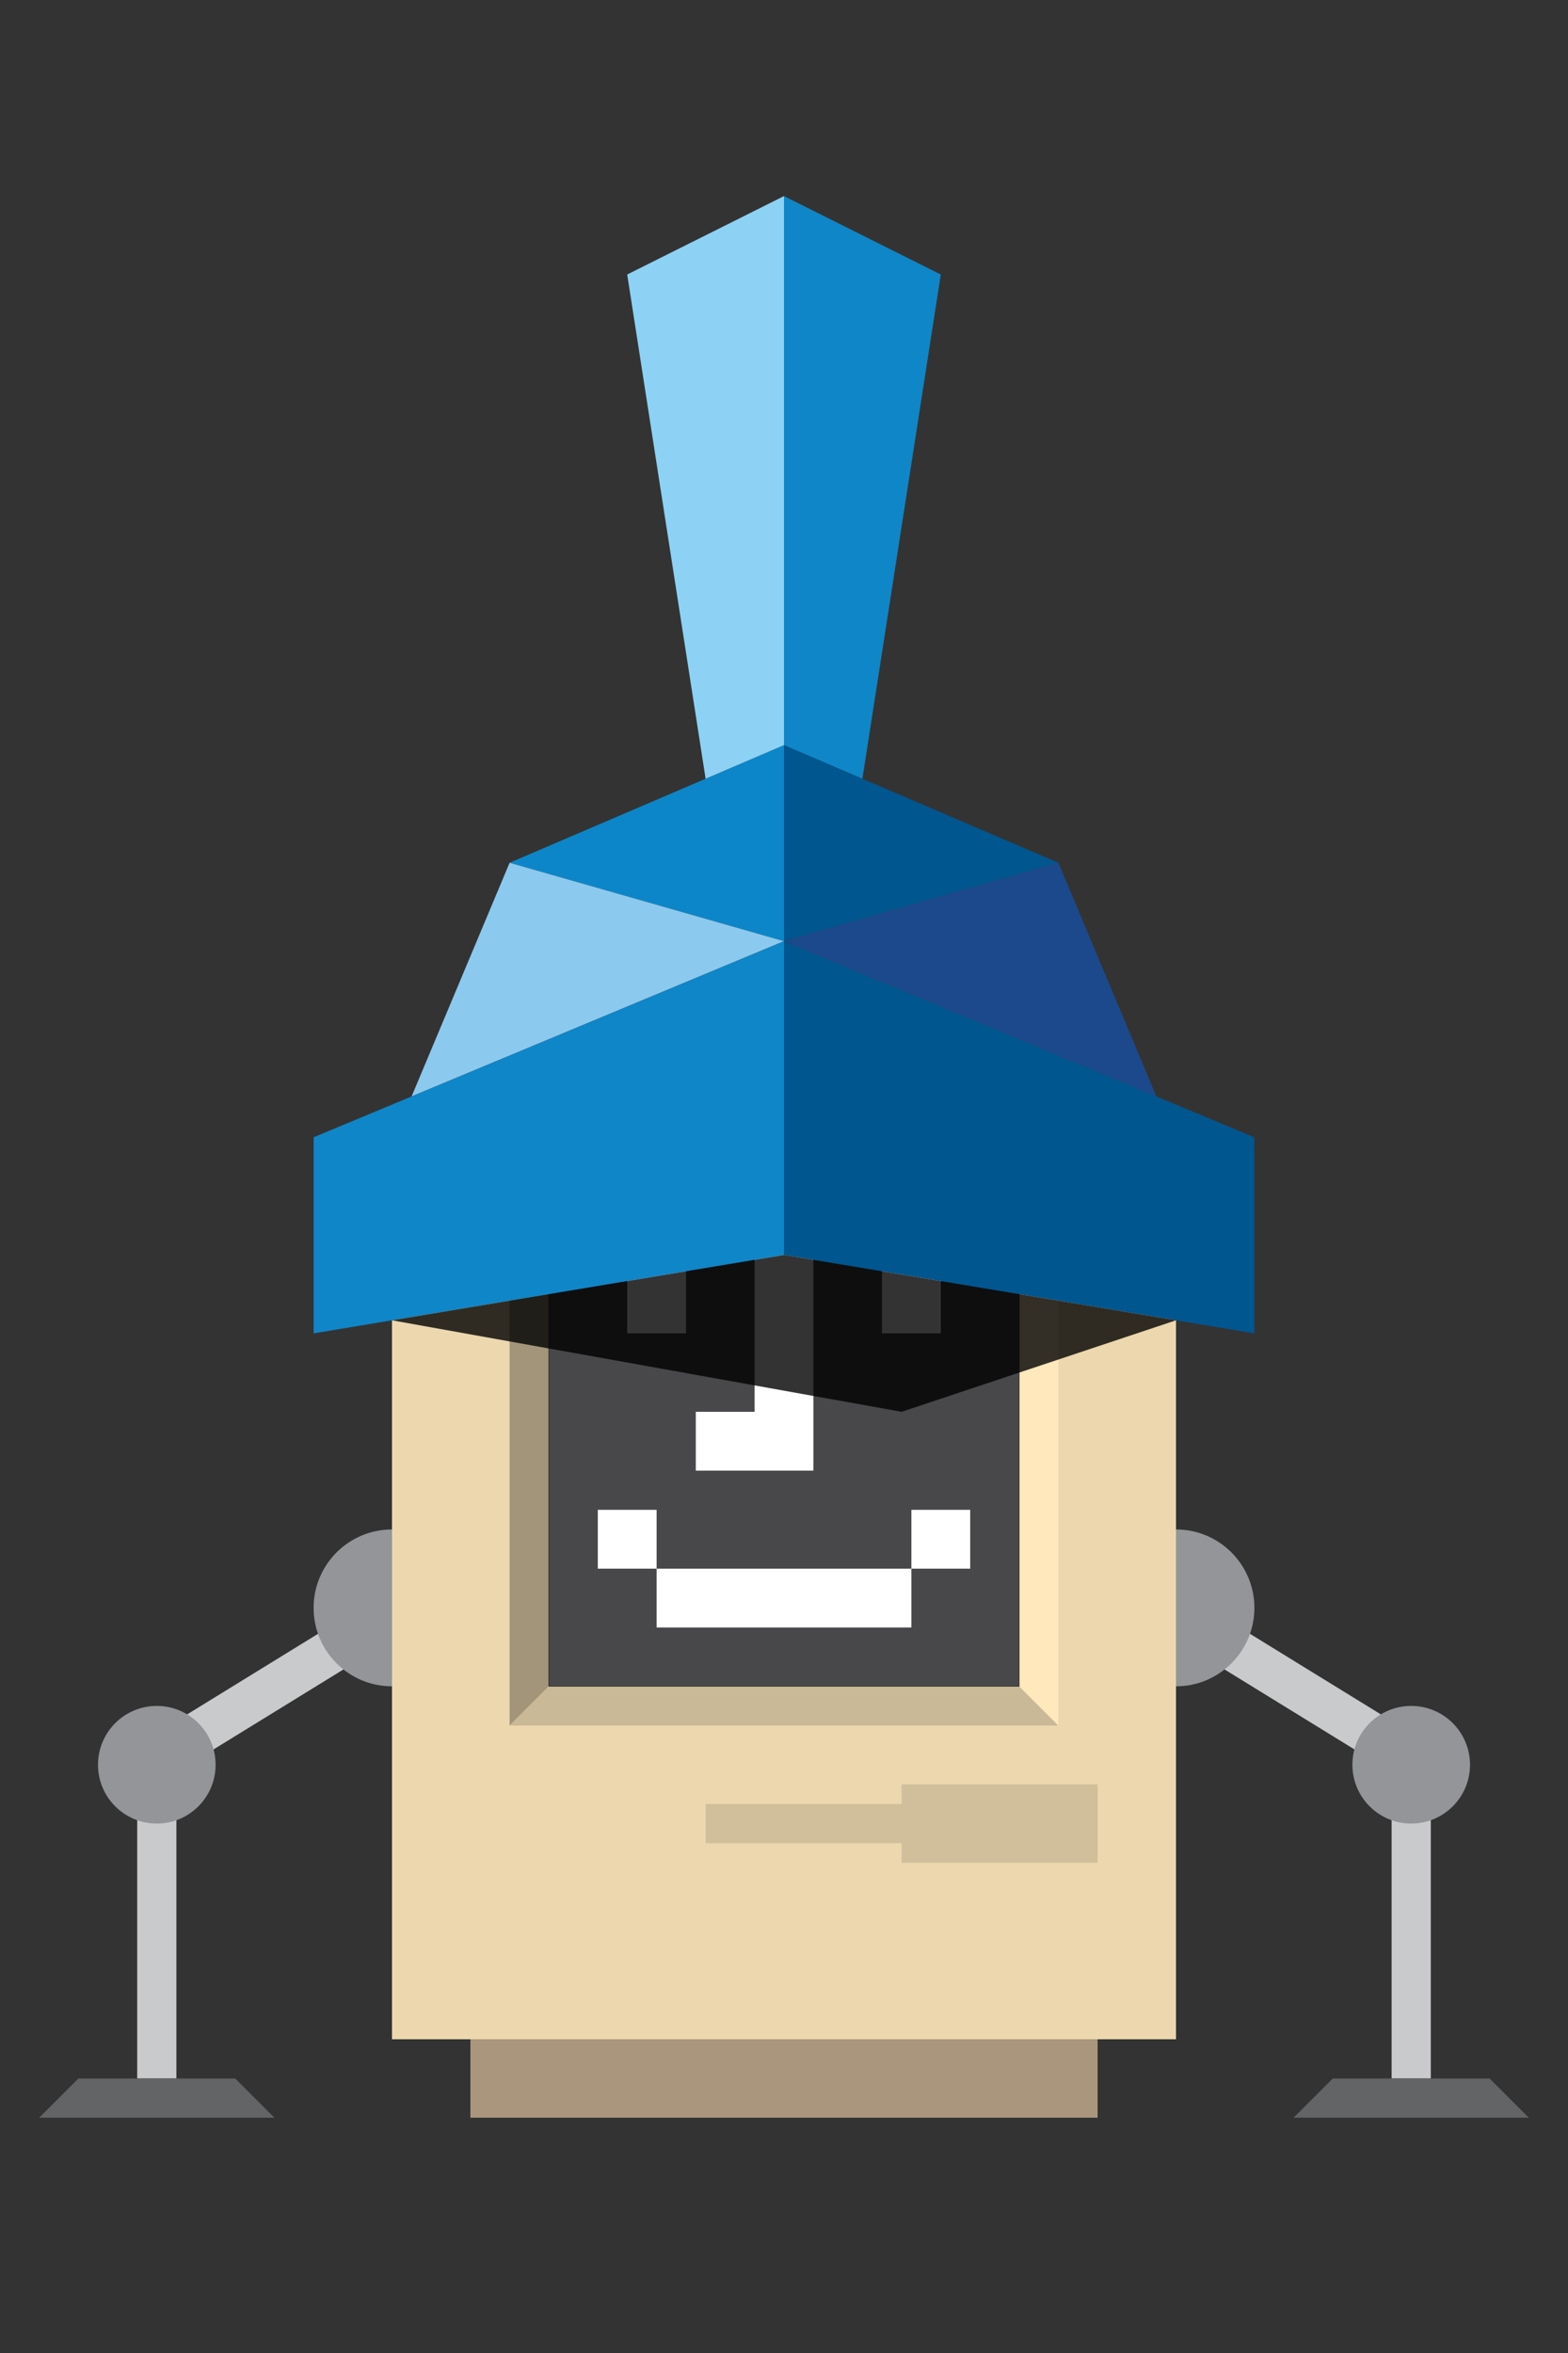 <?xml version="1.0" encoding="utf-8"?>
<!-- Generator: Adobe Illustrator 18.0.0, SVG Export Plug-In . SVG Version: 6.00 Build 0)  -->
<!DOCTYPE svg PUBLIC "-//W3C//DTD SVG 1.1//EN" "http://www.w3.org/Graphics/SVG/1.1/DTD/svg11.dtd">
<svg version="1.1" xmlns="http://www.w3.org/2000/svg" xmlns:xlink="http://www.w3.org/1999/xlink" x="0px" y="0px"
	 viewBox="0 0 4000 6000" enable-background="new 0 0 4000 6000" xml:space="preserve">
<rect x="0" y="0" width="4000" height="6000" fill="#333333" stroke="none"/>
<g id="Layer_1">
	<rect x="350" y="4600" fill="#C9CACC" width="100" height="700"/>
	<rect x="3550" y="4600" fill="#C9CACC" width="100" height="700"/>
	<polygon fill="#C9CACC" points="350,4450 400,4550 1050,4150 1000,4050 	"/>
	<polygon fill="#C9CACC" points="3600,4550 3650,4450 3000,4050 2950,4150 	"/>
	<circle fill="#939598" cx="3000" cy="4100" r="200"/>
	<circle fill="#939598" cx="1000" cy="4100" r="200"/>
	<rect x="1200" y="5200" fill="#AA957D" width="1600" height="200"/>
	<polygon fill="#ECD7AE" points="1000,5200 1200,5200 2800,5200 3000,5200 3000,3100 2000,3000 1000,3100 	"/>
	<path fill="none" stroke="#000000" stroke-miterlimit="10" d="M800,2900"/>
	<path fill="none" stroke="#000000" stroke-miterlimit="10" d="M1050,2900"/>
	<path fill="none" stroke="#000000" stroke-miterlimit="10" d="M2950,2900"/>
	<path fill="none" stroke="#000000" stroke-miterlimit="10" d="M3200,2900"/>
	<polygon fill="#A2957A" points="1300,4400 1400,4300 1400,3300 1300,3300 	"/>
	<polygon fill="#CAB997" points="1300,4400 1400,4300 2600,4300 2700,4400 	"/>
	<polygon fill="#FFE8BC" points="2700,4400 2600,4300 2600,3300 2700,3300 	"/>
	<polyline fill="#48484A" points="2600,4300 2600,3250 2000,3200 1400,3250 1400,4300 	"/>
	<polygon fill="#D1BF9C" points="2800,4550 2800,4750 2300,4750 2300,4700 1800,4700 1800,4600 2300,4600 2300,4550 	"/>
	<circle fill="#939598" cx="400" cy="4500" r="150"/>
	<circle fill="#939598" cx="3600" cy="4500" r="150"/>
	<polygon fill="#636466" points="700,5400 600,5300 200,5300 100,5400 	"/>
	<polygon fill="#636466" points="3300,5400 3400,5300 3800,5300 3900,5400 	"/>
</g>
<g id="Layer_2">
	<rect x="1400" y="3200" fill="none" stroke="#000000" stroke-miterlimit="10" width="1200" height="1100"/>
	<polygon fill="#FFFFFF" points="1925,3200 1925,3600 1775,3600 1775,3750 2075,3750 2075,3200 	"/>
	<rect x="1600" y="3225" fill="#FFFFFF" width="150" height="175"/>
	<rect x="2250" y="3225" fill="#FFFFFF" width="150" height="175"/>
	<rect x="1525" y="3850" fill="#FFFFFF" width="150" height="150"/>
	<rect x="1675" y="4000" fill="#FFFFFF" width="650" height="150"/>
	<rect x="2325" y="3850" fill="#FFFFFF" width="150" height="150"/>
</g>
<g id="Layer_3">
	<polygon fill="#0C86C8" points="2000,2400 2000,1900 1300,2200 	"/>
	<polygon fill="#00568F" points="2000,2400 2000,1900 2700,2200 	"/>
	<g id="XMLID_4_">
		<g>
			<polygon fill="#8CC9EE" points="2000,2400 1050,2795.8 1300,2200 			"/>
		</g>
		<g>
		</g>
	</g>
	<g id="XMLID_3_">
		<g>
			<polygon fill="#1C498B" points="2700,2200 2950,2795.8 2000,2400 			"/>
		</g>
		<g>
		</g>
	</g>
	<polygon fill="#0F86C8" points="800,3400 2000,3200 2000,2400 800,2900 	"/>
	<polygon fill="#00568F" points="3200,3400 3200,2900 2000,2400 2000,3200 	"/>
	<polygon fill="#8DD2F4" points="2000,1900 2000,500 1600,700 1800,1985.7 	"/>
	<polygon fill="#0F86C8" points="2000,1900 2000,500 2400,700 2200,1985.7 	"/>
</g>
<g id="Layer_4">
	<polygon fill-opacity="0.8" points="1000,3366.7 2000,3200 3000,3366.7 2300,3600 	"/>
</g>
</svg>
